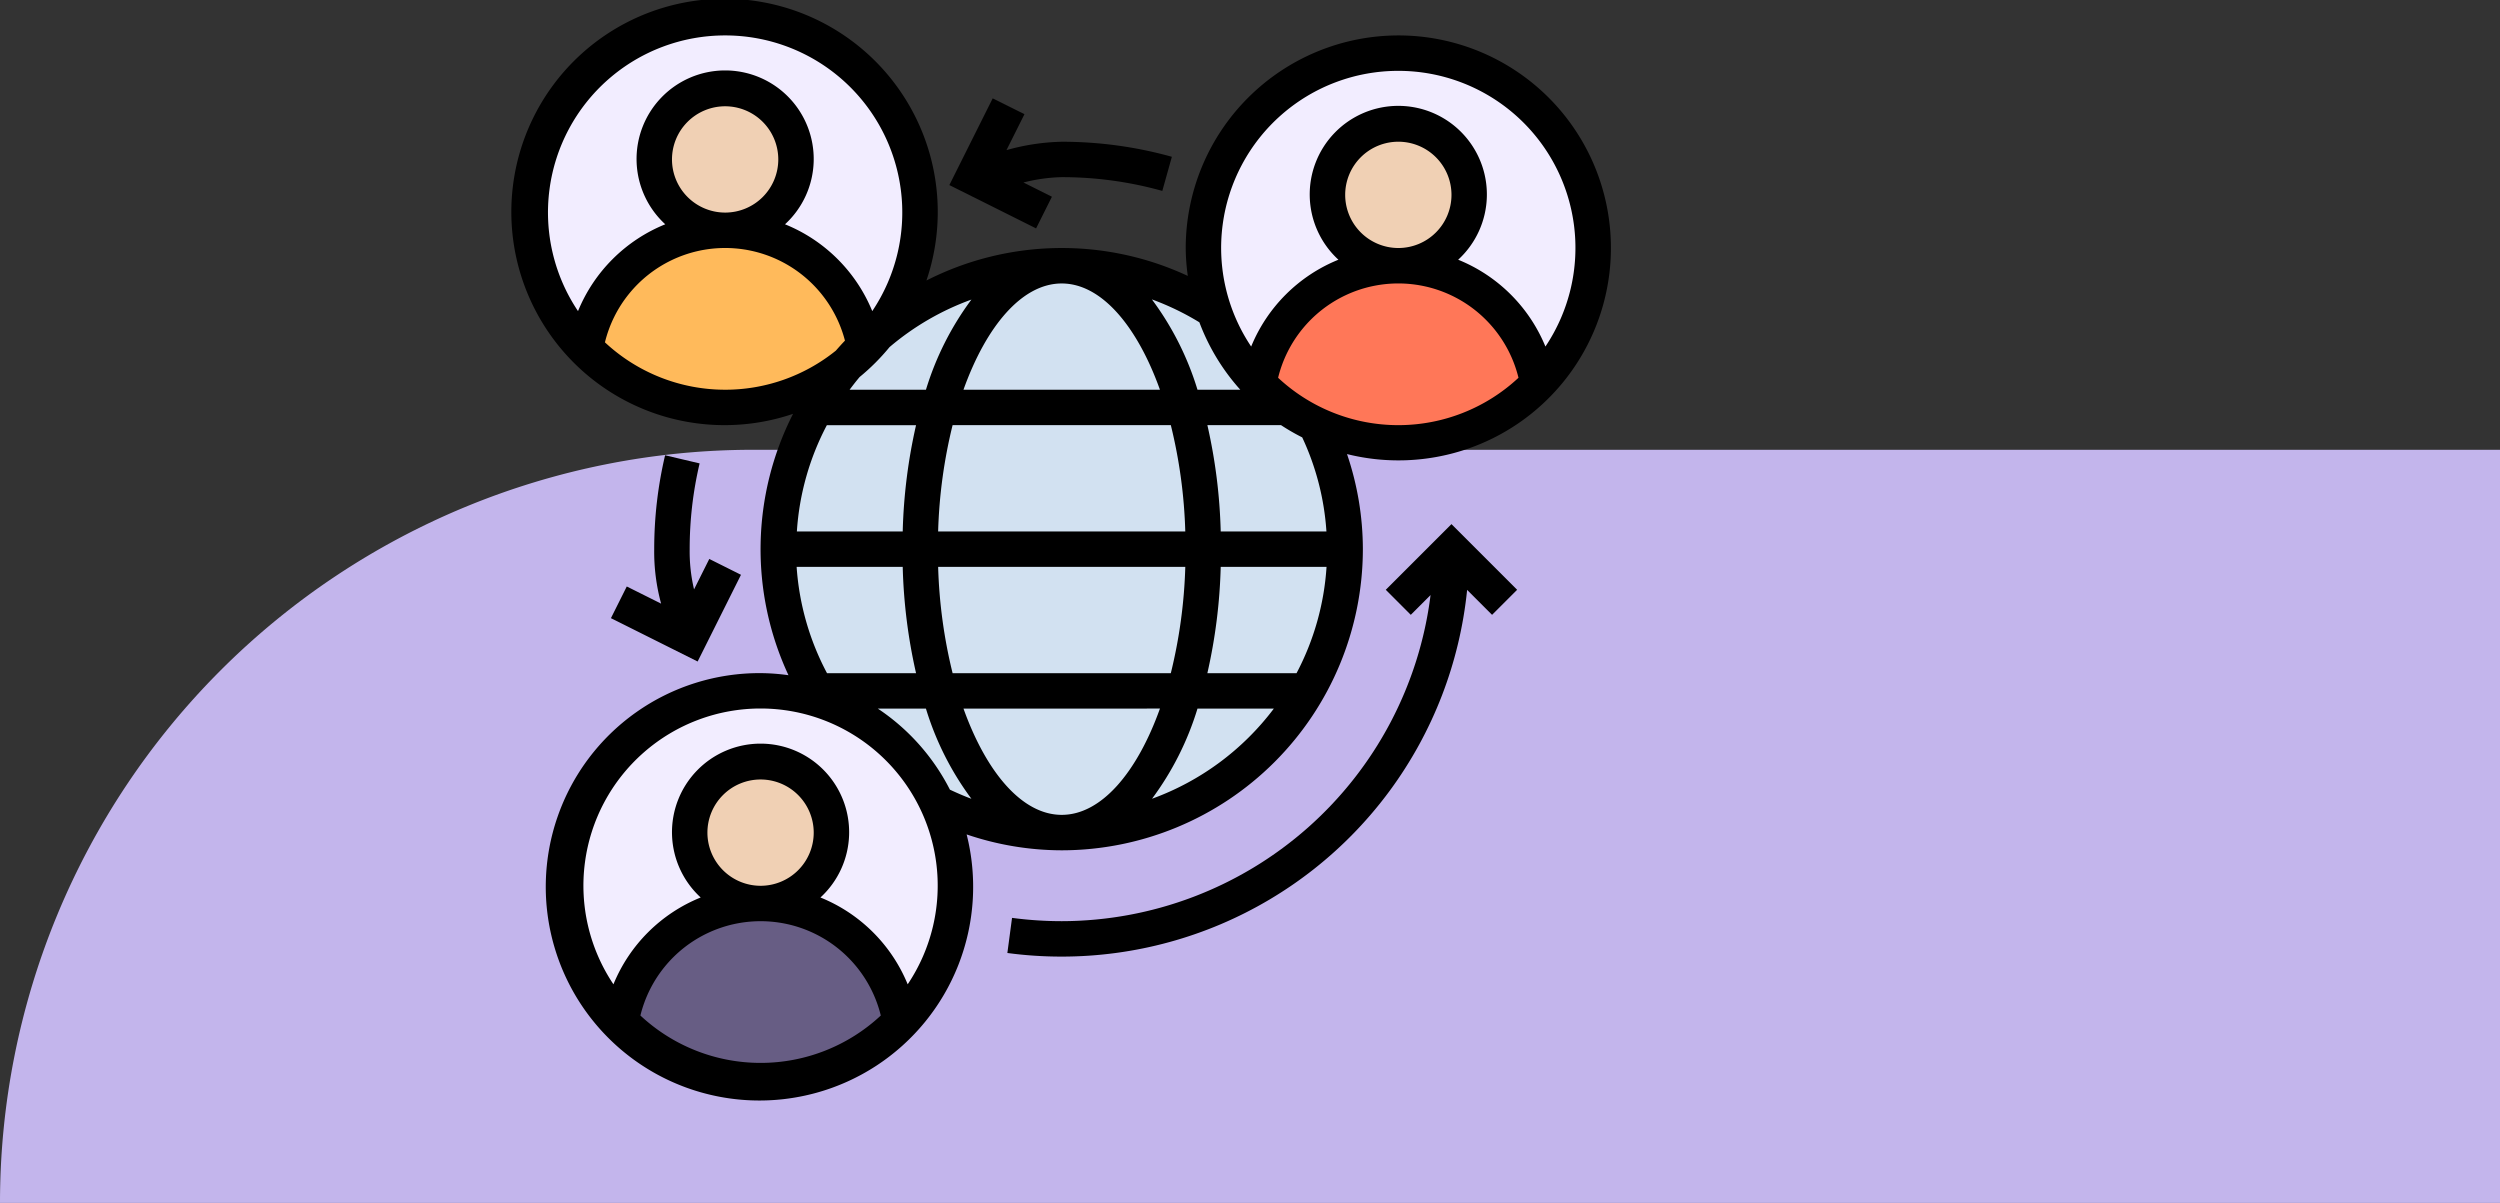 <svg xmlns="http://www.w3.org/2000/svg" width="239" height="115" viewBox="0 0 239 115">
  <rect x="0" y="0" width="239" height="115" fill="#333333" stroke="none"/>
  <g id="Grupo_85497" data-name="Grupo 85497" transform="translate(-236 -1311.221)">
    <path id="Rectángulo_31463" data-name="Rectángulo 31463" d="M72,0H239a0,0,0,0,1,0,0V72a0,0,0,0,1,0,0H0a0,0,0,0,1,0,0v0A72,72,0,0,1,72,0Z" transform="translate(236 1354.221)" fill="#c3b5ec"/>
    <g id="globalizacion" transform="translate(284 1310.221)">
      <g id="Grupo_84308" data-name="Grupo 84308" transform="translate(2.694 2.694)">
        <g id="Grupo_84298" data-name="Grupo 84298" transform="translate(23.71 23.71)">
          <path id="Trazado_146893" data-name="Trazado 146893" d="M27.5,0A27.5,27.5,0,1,1,0,27.5,27.5,27.5,0,0,1,27.5,0Z" transform="translate(-0.402 -0.402)" fill="#d2e1f1"/>
        </g>
        <g id="Grupo_84299" data-name="Grupo 84299" transform="translate(3.387 64.355)">
          <circle id="Elipse_4357" data-name="Elipse 4357" cx="18.5" cy="18.5" r="18.5" transform="translate(-0.08 -0.049)" fill="#f2edff"/>
        </g>
        <g id="Grupo_84300" data-name="Grupo 84300" transform="translate(0 0)">
          <circle id="Elipse_4358" data-name="Elipse 4358" cx="18.5" cy="18.5" r="18.5" transform="translate(0.307 0.307)" fill="#f2edff"/>
        </g>
        <g id="Grupo_84301" data-name="Grupo 84301" transform="translate(64.355 3.387)">
          <circle id="Elipse_4359" data-name="Elipse 4359" cx="18.5" cy="18.5" r="18.5" transform="translate(-0.049 -0.08)" fill="#f2edff"/>
        </g>
        <g id="Grupo_84302" data-name="Grupo 84302" transform="translate(8.671 84.677)">
          <path id="Trazado_146886" data-name="Trazado 146886" d="M33.81,63.3a18.61,18.61,0,0,1-26.69,0,13.531,13.531,0,0,1,26.69,0Z" transform="translate(-7.12 -52)" fill="#675d84"/>
        </g>
        <g id="Grupo_84303" data-name="Grupo 84303" transform="translate(5.284 20.323)">
          <path id="Trazado_146887" data-name="Trazado 146887" d="M31.76,25.042c-.627.61-1.219,1.253-1.778,1.914A18.628,18.628,0,0,1,5.12,25.3a13.528,13.528,0,0,1,26.64-.254Z" transform="translate(-5.12 -14)" fill="#ffba5b"/>
        </g>
        <g id="Grupo_84304" data-name="Grupo 84304" transform="translate(69.639 23.71)">
          <path id="Trazado_146888" data-name="Trazado 146888" d="M48.607,31.208a19.107,19.107,0,0,1-2.862-1.66A18.6,18.6,0,0,1,43.12,27.3a13.531,13.531,0,0,1,26.69,0,18.468,18.468,0,0,1-13.345,5.64,18.719,18.719,0,0,1-7.858-1.727Z" transform="translate(-43.12 -16)" fill="#ff7758"/>
        </g>
        <g id="Grupo_84305" data-name="Grupo 84305" transform="translate(76.21 10.161)">
          <circle id="Elipse_4360" data-name="Elipse 4360" cx="6.5" cy="6.5" r="6.5" transform="translate(0.098 0.145)" fill="#f0d0b4"/>
        </g>
        <g id="Grupo_84306" data-name="Grupo 84306" transform="translate(15.242 71.129)">
          <circle id="Elipse_4361" data-name="Elipse 4361" cx="6.5" cy="6.5" r="6.5" transform="translate(0.064 0.178)" fill="#f0d0b4"/>
        </g>
        <g id="Grupo_84307" data-name="Grupo 84307" transform="translate(11.855 6.774)">
          <ellipse id="Elipse_4362" data-name="Elipse 4362" cx="6.5" cy="7" rx="6.5" ry="7" transform="translate(0.451 -0.469)" fill="#f0d0b4"/>
        </g>
      </g>
      <g id="Grupo_84309" data-name="Grupo 84309" transform="translate(1 1)">
        <path id="Trazado_146889" data-name="Trazado 146889" d="M65.108,36.864,67.5,39.259l1.89-1.89A35.6,35.6,0,0,1,34.128,68.545a36.149,36.149,0,0,1-4.749-.315l-.447,3.357A38.972,38.972,0,0,0,72.885,36.874l2.385,2.385,2.395-2.395-6.278-6.278Z" transform="translate(18.372 19.519)"/>
        <path id="Trazado_146890" data-name="Trazado 146890" d="M35.461,15.956l-2.72-1.36a16.2,16.2,0,0,1,3.656-.511A35.637,35.637,0,0,1,46.015,15.4l.913-3.262A39.038,39.038,0,0,0,36.4,10.7a21.037,21.037,0,0,0-5.282.8l1.717-3.435L29.8,6.552l-4.144,8.29,8.29,4.144Z" transform="translate(16.102 2.851)"/>
        <path id="Trazado_146891" data-name="Trazado 146891" d="M6.553,42.271l8.29,4.144,4.144-8.29-3.03-1.516L14.5,39.519a15.8,15.8,0,0,1-.418-3.844,35.624,35.624,0,0,1,.95-8.2l-3.3-.777a39.056,39.056,0,0,0-1.04,8.972,18.836,18.836,0,0,0,.66,5.211L8.069,39.241Z" transform="translate(2.851 16.826)"/>
        <path id="Trazado_146892" data-name="Trazado 146892" d="M85.677,4.387A20.345,20.345,0,0,0,65.355,24.71a20.122,20.122,0,0,0,.2,2.669,28.518,28.518,0,0,0-24.988.437A20.383,20.383,0,1,0,27.816,40.563a28.518,28.518,0,0,0-.437,24.988,20.122,20.122,0,0,0-2.669-.2,20.429,20.429,0,1,0,19.7,15.42A28.344,28.344,0,0,0,53.5,82.29,28.823,28.823,0,0,0,82.29,53.5a28.344,28.344,0,0,0-1.516-9.091,20.313,20.313,0,1,0,4.9-40.022Zm0,3.387A16.925,16.925,0,0,1,99.742,34.129a15.153,15.153,0,0,0-8.341-8.3,8.468,8.468,0,1,0-11.448,0,15.143,15.143,0,0,0-8.341,8.3A16.925,16.925,0,0,1,85.677,7.774ZM80.6,19.629a5.081,5.081,0,1,1,5.081,5.081A5.087,5.087,0,0,1,80.6,19.629ZM70.573,38.258H66.479a28.165,28.165,0,0,0-4.357-8.635,25.554,25.554,0,0,1,4.539,2.19,20.309,20.309,0,0,0,3.912,6.446Zm8.244,16.935A25.2,25.2,0,0,1,75.95,65.355H67.424A51.51,51.51,0,0,0,68.7,55.194ZM63.931,65.355H43.069a48.034,48.034,0,0,1-1.382-10.161H65.314a48.031,48.031,0,0,1-1.384,10.161ZM53.5,78.9c-3.78,0-7.2-4.043-9.392-10.161H62.892C60.7,74.861,57.28,78.9,53.5,78.9ZM28.158,55.194H38.3a51.511,51.511,0,0,0,1.274,10.161H31.062A25.285,25.285,0,0,1,28.158,55.194Zm2.891-13.548h8.525A51.511,51.511,0,0,0,38.3,51.806H28.181A25.25,25.25,0,0,1,31.049,41.645ZM41.686,51.806a48.034,48.034,0,0,1,1.382-10.161H63.931a48.034,48.034,0,0,1,1.382,10.161Zm2.422-13.548C46.3,32.139,49.72,28.1,53.5,28.1s7.2,4.042,9.392,10.161Zm.759-8.618a28.205,28.205,0,0,0-4.346,8.618h-7.3c.312-.413.625-.823.96-1.216a20.519,20.519,0,0,0,2.857-2.857A25.412,25.412,0,0,1,44.866,29.64ZM21.323,4.387A16.925,16.925,0,0,1,35.388,30.742a15.153,15.153,0,0,0-8.341-8.3,8.468,8.468,0,1,0-11.448,0,15.143,15.143,0,0,0-8.341,8.3A16.925,16.925,0,0,1,21.323,4.387ZM16.242,16.242a5.081,5.081,0,1,1,5.081,5.081A5.087,5.087,0,0,1,16.242,16.242Zm5.081,22.016a16.856,16.856,0,0,1-11.491-4.53,11.833,11.833,0,0,1,22.946-.164c-.3.312-.588.635-.874.96a16.846,16.846,0,0,1-10.581,3.734Zm-8.1,59.825a11.83,11.83,0,0,1,22.981,0,16.838,16.838,0,0,1-22.981,0ZM19.629,80.6a5.081,5.081,0,1,1,5.081,5.081A5.087,5.087,0,0,1,19.629,80.6ZM38.775,95.1a15.154,15.154,0,0,0-8.341-8.3,8.468,8.468,0,1,0-11.448,0,15.143,15.143,0,0,0-8.341,8.3,16.935,16.935,0,1,1,28.13,0ZM35.919,68.742h4.6a28.171,28.171,0,0,0,4.349,8.622c-.694-.254-1.377-.555-2.056-.872A20.44,20.44,0,0,0,35.919,68.742ZM62.134,77.36a28.205,28.205,0,0,0,4.346-8.618h7.3A25.483,25.483,0,0,1,62.134,77.36ZM78.807,51.806H68.7a51.51,51.51,0,0,0-1.274-10.161h7.042a20.309,20.309,0,0,0,2.024,1.169A25.068,25.068,0,0,1,78.807,51.806Zm-4.62-14.692a11.83,11.83,0,0,1,22.981,0,16.838,16.838,0,0,1-22.981,0Z" transform="translate(-1 -1)"/>
      </g>
    </g>
  </g>
</svg>
